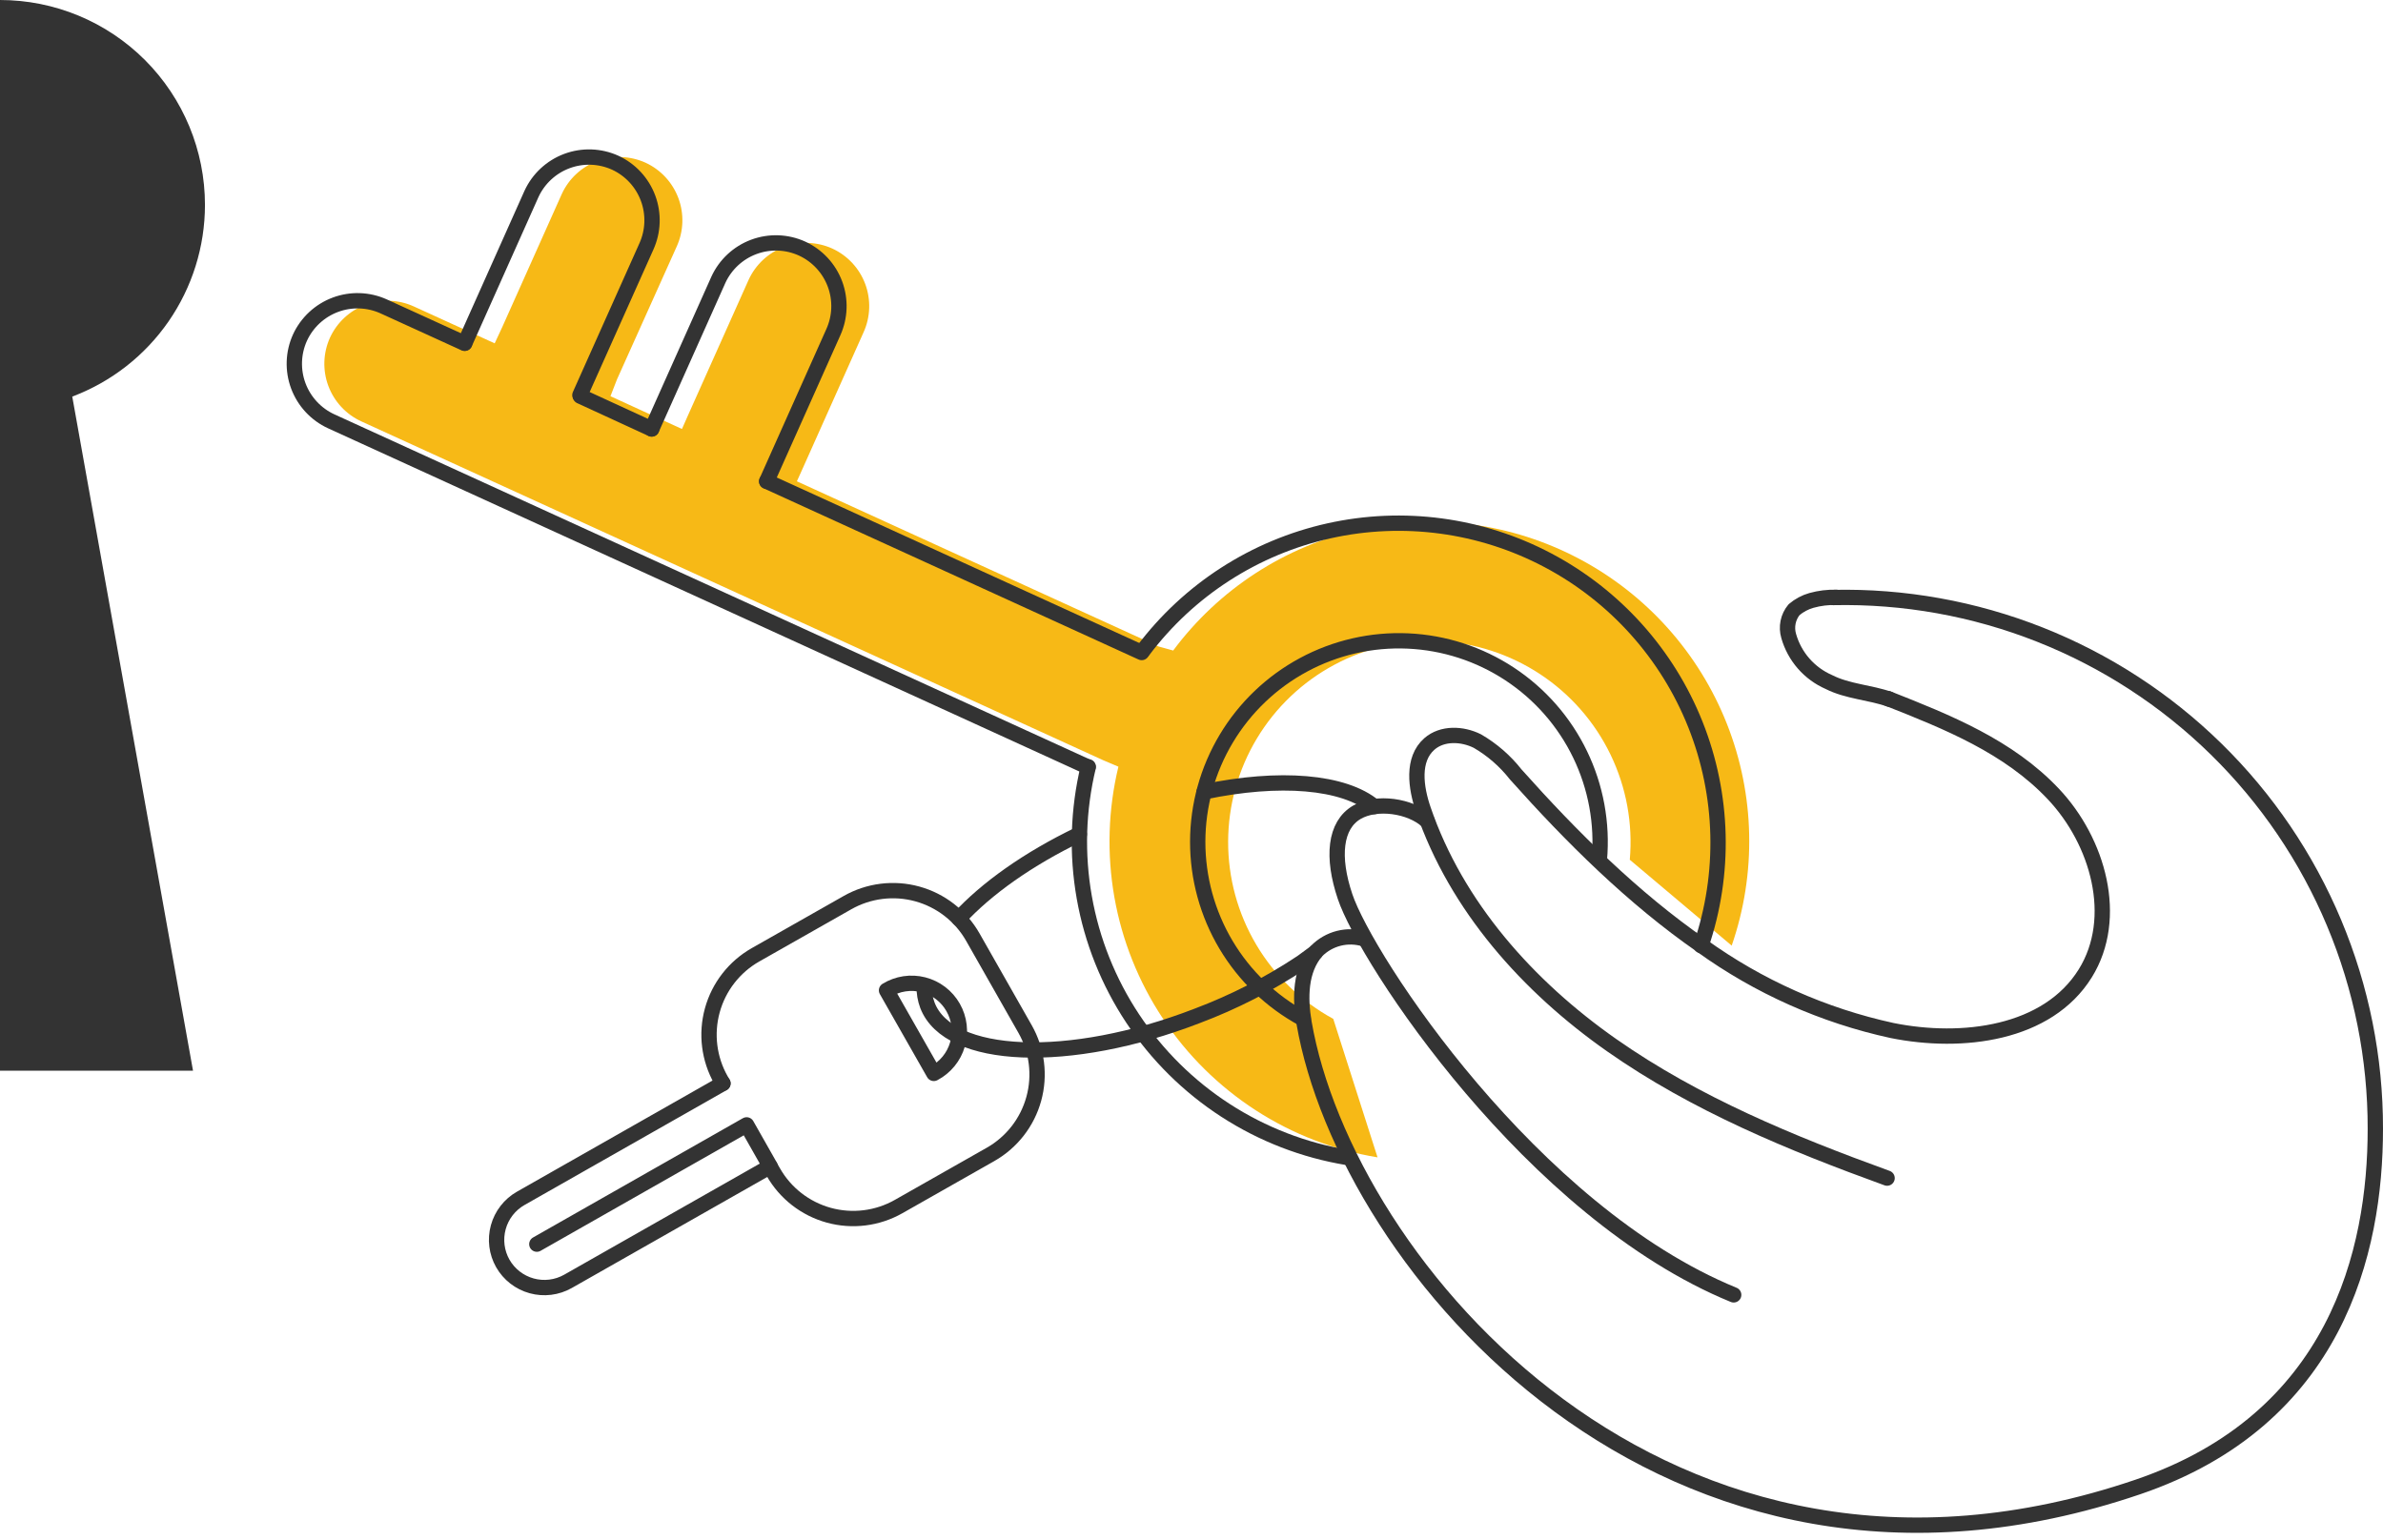 <svg width="311" height="201" viewBox="0 0 311 201" fill="none" xmlns="http://www.w3.org/2000/svg">
<path d="M153.11 84.92C159.052 76.928 167.658 71.327 177.371 69.128C187.084 66.93 197.263 68.279 206.068 72.932C214.873 77.585 221.723 85.235 225.378 94.499C229.034 103.762 229.254 114.028 226 123.44L212.7 112.23C213.115 107.512 212.246 102.77 210.186 98.506C208.126 94.241 204.951 90.613 200.998 88.006C197.044 85.399 192.459 83.909 187.728 83.695C182.997 83.481 178.296 84.55 174.123 86.79C169.95 89.029 166.46 92.356 164.023 96.417C161.587 100.478 160.294 105.122 160.281 109.858C160.268 114.594 161.537 119.245 163.952 123.319C166.367 127.393 169.839 130.738 174 133L179.78 151.08C174.114 150.145 168.702 148.053 163.881 144.933C159.06 141.813 154.934 137.733 151.76 132.947C148.586 128.161 146.433 122.773 145.435 117.118C144.438 111.463 144.616 105.663 145.96 100.08L144 99.25L47.14 55C45.155 54.086 43.613 52.423 42.85 50.375C42.087 48.327 42.166 46.06 43.07 44.07C43.984 42.085 45.647 40.543 47.695 39.78C49.743 39.017 52.01 39.096 54 40L64.56 44.82L65.56 42.67L73.32 25.32C74.232 23.333 75.894 21.789 77.943 21.024C79.991 20.26 82.259 20.337 84.25 21.24C86.233 22.156 87.773 23.819 88.536 25.867C89.298 27.914 89.221 30.18 88.32 32.17L80.52 49.53L79.67 51.72L89 56L89.85 54.08L97.7 36.53C98.61 34.541 100.272 32.995 102.321 32.23C104.37 31.465 106.639 31.544 108.63 32.45C110.615 33.364 112.157 35.027 112.92 37.075C113.682 39.123 113.603 41.39 112.7 43.38L104.86 60.92L104 62.83L151.2 84.39L153.11 84.92Z" fill="#F7B916"/>
<path d="M175.85 151.1C170.184 150.166 164.772 148.073 159.951 144.953C155.13 141.833 151.004 137.753 147.83 132.967C144.657 128.182 142.504 122.793 141.506 117.138C140.508 111.483 140.686 105.683 142.03 100.1" stroke="#333333" stroke-width="2" stroke-linecap="round" stroke-linejoin="round"/>
<path d="M149.19 84.92C155.156 76.995 163.751 71.456 173.433 69.297C183.115 67.137 193.249 68.499 202.017 73.138C210.786 77.777 217.614 85.389 221.276 94.608C224.938 103.826 225.195 114.049 222 123.44" stroke="#333333" stroke-width="2" stroke-linecap="round" stroke-linejoin="round"/>
<path d="M170.07 133C165.903 130.744 162.424 127.404 160.002 123.332C157.58 119.26 156.305 114.608 156.311 109.87C156.318 105.132 157.606 100.484 160.039 96.419C162.473 92.354 165.961 89.023 170.134 86.779C174.307 84.535 179.009 83.461 183.742 83.673C188.475 83.884 193.063 85.372 197.019 87.979C200.976 90.585 204.153 94.214 206.215 98.48C208.276 102.746 209.145 107.49 208.73 112.21" stroke="#333333" stroke-width="2" stroke-linecap="round" stroke-linejoin="round"/>
<path d="M60.64 44.82L50.08 40C48.09 39.096 45.824 39.017 43.776 39.78C41.727 40.543 40.065 42.085 39.15 44.07V44.07C38.247 46.061 38.17 48.329 38.934 50.377C39.699 52.425 41.243 54.087 43.23 55L142 100.13" stroke="#333333" stroke-width="2" stroke-linecap="round" stroke-linejoin="round"/>
<path d="M85.05 56L75.75 51.72" stroke="#333333" stroke-width="2" stroke-linecap="round" stroke-linejoin="round"/>
<path d="M149 85.18L100.06 62.83" stroke="#333333" stroke-width="2" stroke-linecap="round" stroke-linejoin="round"/>
<path d="M75.68 51.58L84.36 32.17C85.261 30.18 85.338 27.914 84.576 25.867C83.814 23.819 82.273 22.156 80.29 21.24V21.24C78.299 20.337 76.031 20.26 73.983 21.024C71.935 21.789 70.273 23.333 69.36 25.32L60.66 44.79" stroke="#333333" stroke-width="2" stroke-linecap="round" stroke-linejoin="round"/>
<path d="M100.06 62.83L108.75 43.38C109.653 41.39 109.732 39.124 108.97 37.076C108.207 35.028 106.665 33.365 104.68 32.45V32.45C102.689 31.545 100.42 31.466 98.371 32.231C96.322 32.995 94.66 34.542 93.75 36.53L85.05 56" stroke="#333333" stroke-width="2" stroke-linecap="round" stroke-linejoin="round"/>
<path d="M246.28 153.79C233.74 149.24 221.28 144.11 210.34 136.44C199.4 128.77 190.08 118.32 185.76 105.7C184.76 102.8 184.25 99.12 186.55 97.11C188.22 95.65 190.82 95.75 192.81 96.74C194.737 97.86 196.434 99.336 197.81 101.09C205.09 109.25 213.11 117.22 222.07 123.44C229.506 128.798 237.964 132.569 246.92 134.52C256.08 136.37 267.22 134.99 272.15 127.05C276.64 119.8 273.83 109.85 267.98 103.65C262.13 97.45 254.2 94.27 246.4 91.19" stroke="#333333" stroke-width="2" stroke-linecap="round" stroke-linejoin="round"/>
<path d="M186.25 107.17C184.06 105.17 179.66 104.54 177.09 106.03C174.2 107.71 173.81 111.9 175.54 117.03C178.27 125.21 199.88 158.24 226.26 169.03" stroke="#333333" stroke-width="2" stroke-linecap="round" stroke-linejoin="round"/>
<path d="M178.09 122.58C176.999 122.24 175.836 122.208 174.728 122.487C173.62 122.766 172.61 123.345 171.81 124.16C169.67 126.64 169.64 130.28 170.19 133.51C175.63 165 217.3 215.1 279 194.11C304.91 185.3 310 163.38 310 147.36C310.016 138.129 308.186 128.987 304.617 120.474C301.049 111.96 295.815 104.245 289.223 97.783C282.63 91.321 274.813 86.242 266.229 82.845C257.645 79.447 248.469 77.8 239.24 78" stroke="#333333" stroke-width="2" stroke-linecap="round" stroke-linejoin="round"/>
<path d="M246.59 91.28C244.06 90.38 241.14 90.28 238.68 89.03C237.418 88.479 236.293 87.655 235.387 86.618C234.481 85.58 233.816 84.355 233.44 83.03C233.265 82.443 233.237 81.822 233.359 81.222C233.481 80.622 233.749 80.061 234.14 79.59C234.798 79.028 235.568 78.616 236.4 78.38C237.467 78.082 238.573 77.947 239.68 77.98" stroke="#333333" stroke-width="2" stroke-linecap="round" stroke-linejoin="round"/>
<path d="M26.75 26.75C26.75 19.655 23.932 12.851 18.915 7.835C13.899 2.818 7.095 0 0 0V139.77H25.19L9.43 51.77C14.517 49.854 18.9 46.433 21.994 41.963C25.088 37.493 26.747 32.186 26.75 26.75Z" fill="#333333"/>
<path d="M157.15 103.37C166.98 101.31 175.38 101.99 179.35 105.29" stroke="#333333" stroke-width="2" stroke-linecap="round" stroke-linejoin="round"/>
<path d="M125.14 119.9C128.71 116.02 134.14 112.13 140.86 108.9" stroke="#333333" stroke-width="2" stroke-linecap="round" stroke-linejoin="round"/>
<path d="M171.69 124.3L169.89 125.62C165.613 128.463 161.027 130.812 156.22 132.62C139.56 139.05 123.81 138.43 121.04 131.24C120.735 130.436 120.592 129.579 120.62 128.72" stroke="#333333" stroke-width="2" stroke-linecap="round" stroke-linejoin="round"/>
<path d="M94.35 141.42L94.1 141C92.528 138.234 92.119 134.956 92.963 131.888C93.806 128.82 95.834 126.213 98.6 124.64L110.6 117.83C113.366 116.258 116.644 115.849 119.712 116.692C122.78 117.536 125.387 119.564 126.96 122.33L133.78 134.33C135.352 137.096 135.761 140.374 134.917 143.442C134.073 146.51 132.046 149.117 129.28 150.69L117.28 157.5C114.514 159.072 111.236 159.481 108.168 158.637C105.1 157.793 102.493 155.766 100.92 153L100.52 152.31" stroke="#333333" stroke-width="2" stroke-linecap="round" stroke-linejoin="round"/>
<path d="M121.87 140.12C122.611 139.731 123.266 139.196 123.796 138.548C124.327 137.901 124.721 137.153 124.956 136.349C125.191 135.546 125.262 134.703 125.165 133.872C125.068 133.041 124.805 132.237 124.391 131.51C123.976 130.782 123.42 130.145 122.755 129.637C122.09 129.129 121.329 128.76 120.518 128.552C119.707 128.344 118.863 128.301 118.035 128.426C117.207 128.552 116.413 128.842 115.7 129.28L121.87 140.12Z" stroke="#333333" stroke-width="2" stroke-linecap="round" stroke-linejoin="round"/>
<path d="M70.06 162.41L97.44 146.84L100.52 152.27L74.12 167.27C72.681 168.083 70.98 168.293 69.387 167.854C67.794 167.416 66.44 166.364 65.62 164.93C64.805 163.492 64.593 161.79 65.032 160.196C65.471 158.603 66.524 157.248 67.96 156.43L94.35 141.43" stroke="#333333" stroke-width="2" stroke-linecap="round" stroke-linejoin="round"/>
</svg>
